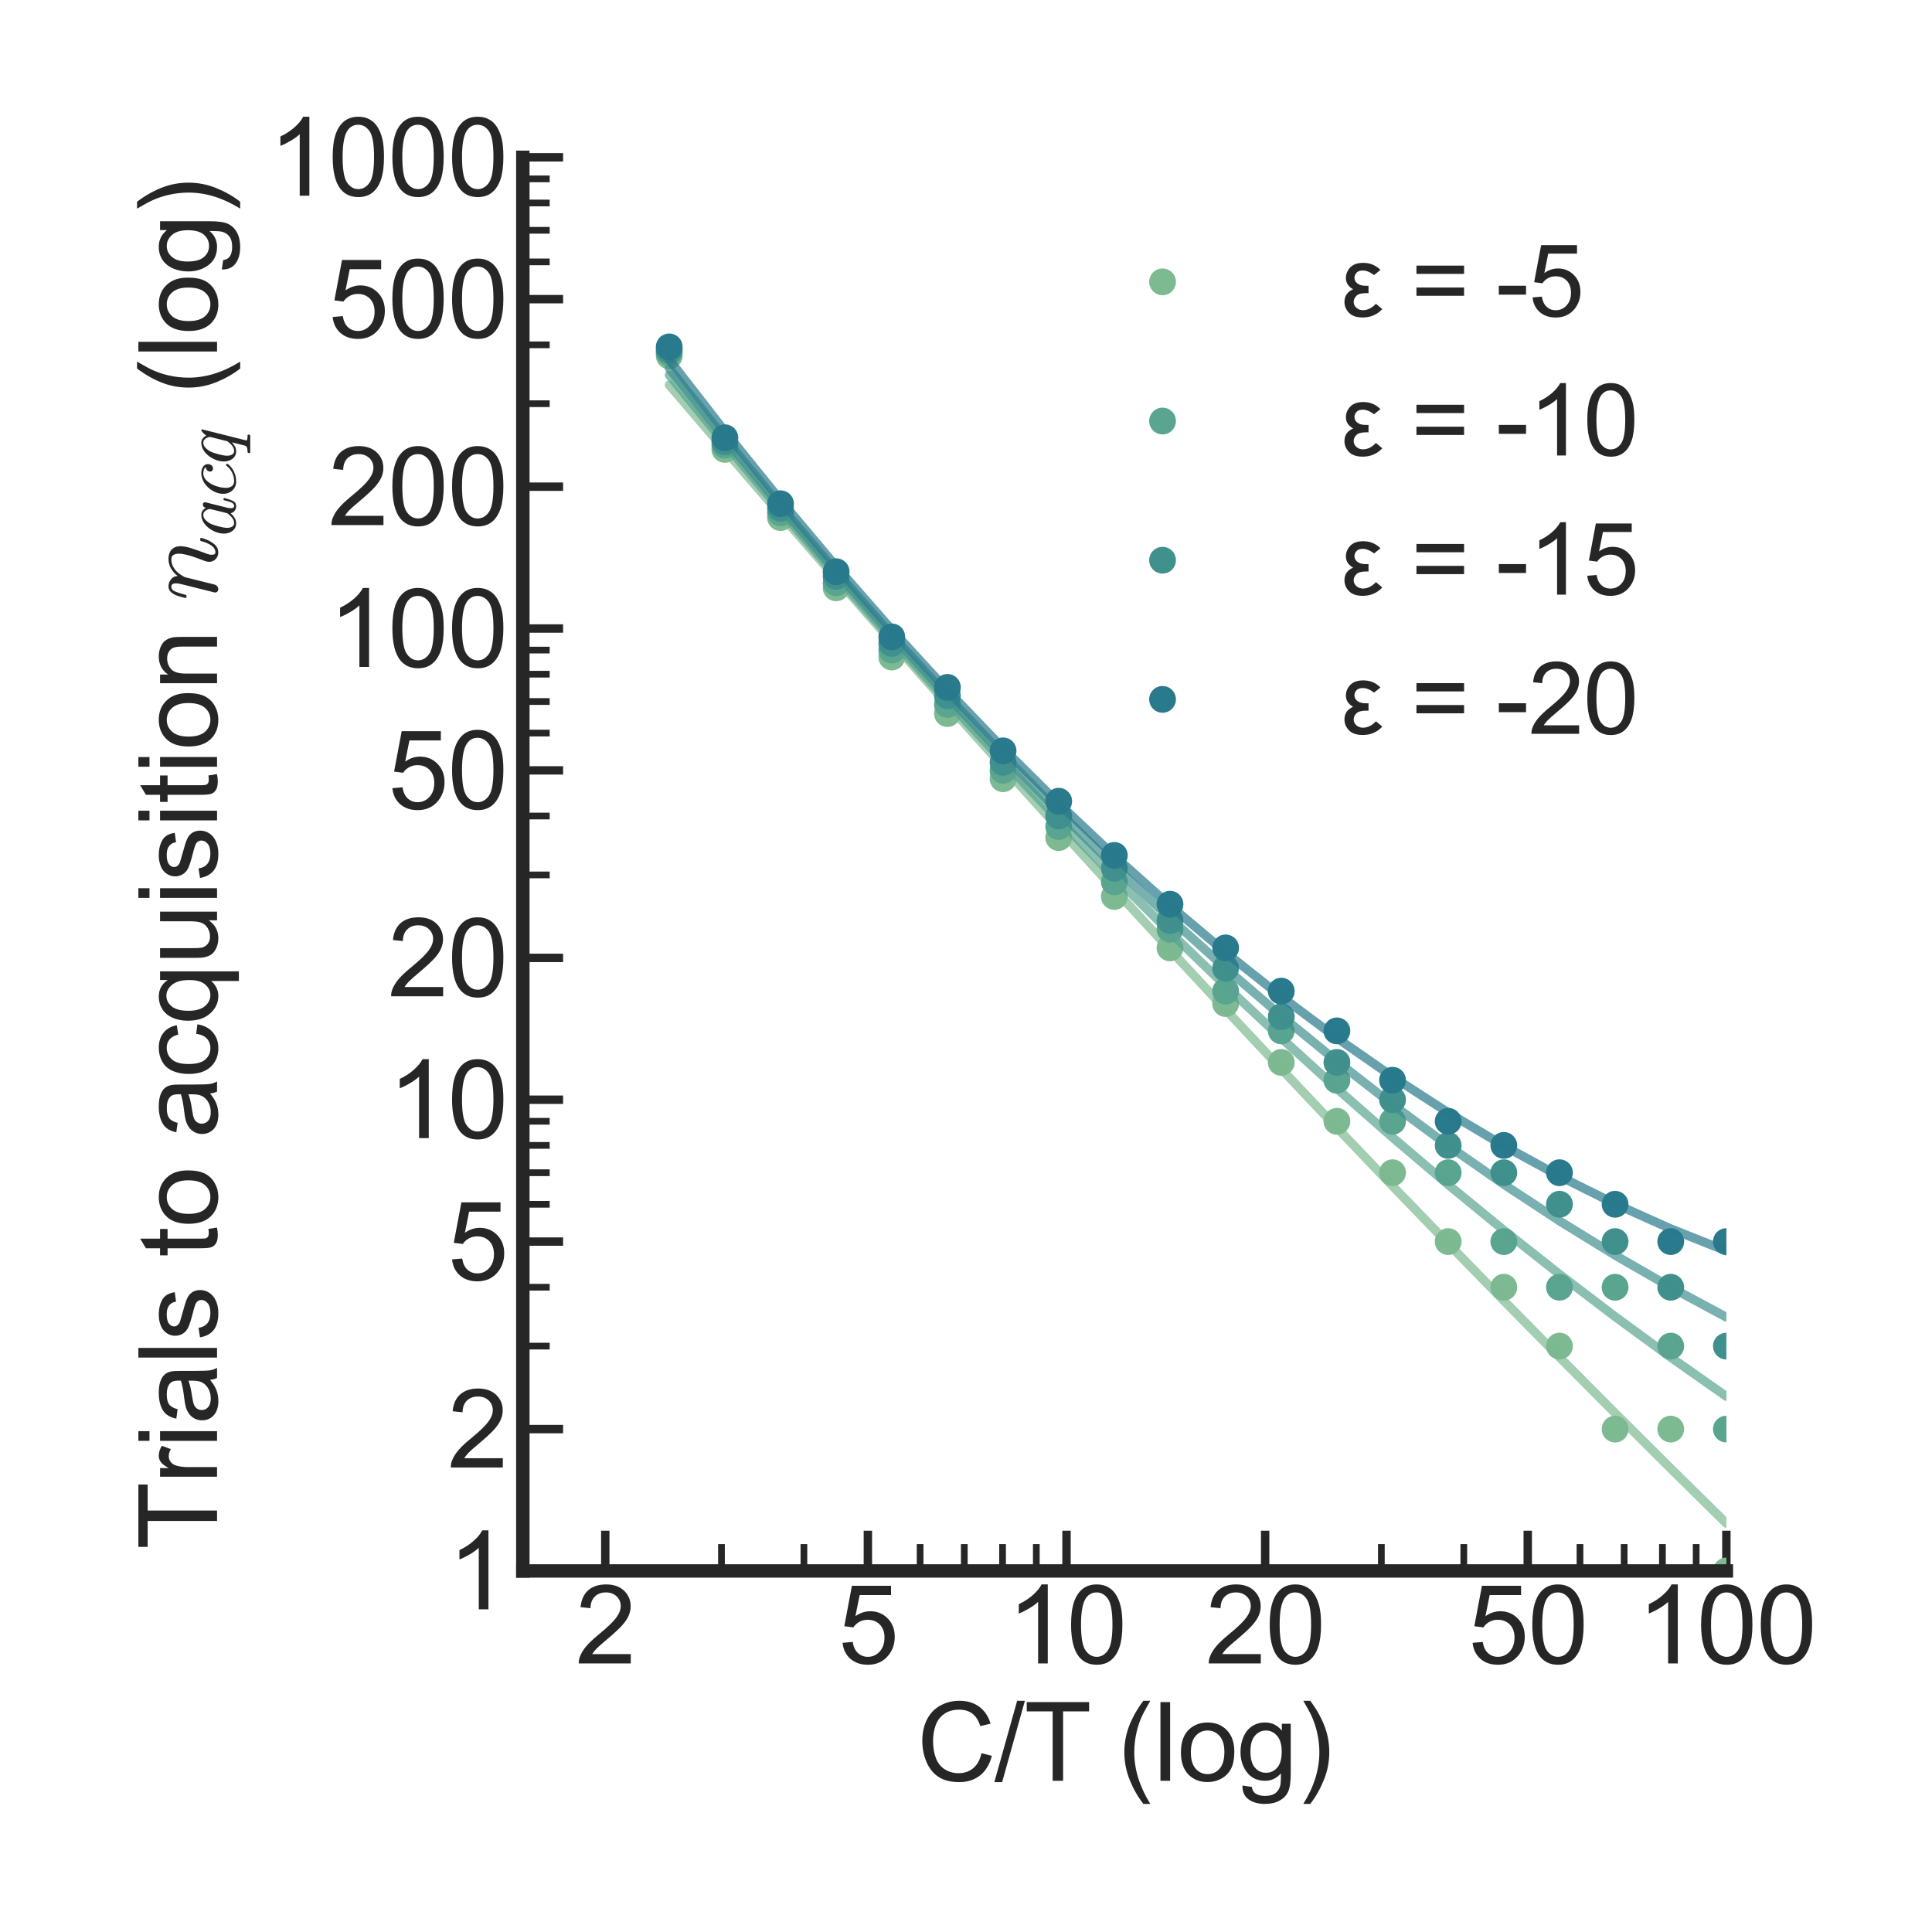 <?xml version="1.0" encoding="utf-8" standalone="no"?>
<!DOCTYPE svg PUBLIC "-//W3C//DTD SVG 1.1//EN"
  "http://www.w3.org/Graphics/SVG/1.1/DTD/svg11.dtd">
<svg xmlns:xlink="http://www.w3.org/1999/xlink" width="432pt" height="432pt" viewBox="0 0 432 432" xmlns="http://www.w3.org/2000/svg" version="1.1">
 <defs>
  <style type="text/css">*{stroke-linejoin: round; stroke-linecap: butt}</style>
 </defs>
 <g id="figure_1">
  <g id="patch_1">
   <path d="M 0 432 
L 432 432 
L 432 0 
L 0 0 
z
" style="fill: #ffffff"/>
  </g>
  <g id="axes_1">
   <g id="patch_2">
    <path d="M 116.907 351.266 
L 386.023 351.266 
L 386.023 35.177 
L 116.907 35.177 
z
" style="fill: #ffffff"/>
   </g>
   <g id="matplotlib.axis_1">
    <g id="xtick_1">
     <g id="line2d_1">
      <defs>
       <path id="m8b7b5e9e23" d="M 0 0 
L 0 -9 
" style="stroke: #262626; stroke-width: 1.875"/>
      </defs>
      <g>
       <use xlink:href="#m8b7b5e9e23" x="135.342" y="351.266" style="fill: #262626; stroke: #262626; stroke-width: 1.875"/>
      </g>
     </g>
     <g id="text_1">
      <!-- 2 -->
      <g style="fill: #262626" transform="translate(128.669 371.944) scale(0.24 -0.24)">
       <defs>
        <path id="ArialMT-32" d="M 3222 541 
L 3222 0 
L 194 0 
Q 188 203 259 391 
Q 375 700 629 1000 
Q 884 1300 1366 1694 
Q 2113 2306 2375 2664 
Q 2638 3022 2638 3341 
Q 2638 3675 2398 3904 
Q 2159 4134 1775 4134 
Q 1369 4134 1125 3890 
Q 881 3647 878 3216 
L 300 3275 
Q 359 3922 746 4261 
Q 1134 4600 1788 4600 
Q 2447 4600 2831 4234 
Q 3216 3869 3216 3328 
Q 3216 3053 3103 2787 
Q 2991 2522 2730 2228 
Q 2469 1934 1863 1422 
Q 1356 997 1212 845 
Q 1069 694 975 541 
L 3222 541 
z
" transform="scale(0.016)"/>
       </defs>
       <use xlink:href="#ArialMT-32"/>
      </g>
     </g>
    </g>
    <g id="xtick_2">
     <g id="line2d_2">
      <g>
       <use xlink:href="#m8b7b5e9e23" x="194.057" y="351.266" style="fill: #262626; stroke: #262626; stroke-width: 1.875"/>
      </g>
     </g>
     <g id="text_2">
      <!-- 5 -->
      <g style="fill: #262626" transform="translate(187.384 371.944) scale(0.24 -0.24)">
       <defs>
        <path id="ArialMT-35" d="M 266 1200 
L 856 1250 
Q 922 819 1161 601 
Q 1400 384 1738 384 
Q 2144 384 2425 690 
Q 2706 997 2706 1503 
Q 2706 1984 2436 2262 
Q 2166 2541 1728 2541 
Q 1456 2541 1237 2417 
Q 1019 2294 894 2097 
L 366 2166 
L 809 4519 
L 3088 4519 
L 3088 3981 
L 1259 3981 
L 1013 2750 
Q 1425 3038 1878 3038 
Q 2478 3038 2890 2622 
Q 3303 2206 3303 1553 
Q 3303 931 2941 478 
Q 2500 -78 1738 -78 
Q 1113 -78 717 272 
Q 322 622 266 1200 
z
" transform="scale(0.016)"/>
       </defs>
       <use xlink:href="#ArialMT-35"/>
      </g>
     </g>
    </g>
    <g id="xtick_3">
     <g id="line2d_3">
      <g>
       <use xlink:href="#m8b7b5e9e23" x="238.474" y="351.266" style="fill: #262626; stroke: #262626; stroke-width: 1.875"/>
      </g>
     </g>
     <g id="text_3">
      <!-- 10 -->
      <g style="fill: #262626" transform="translate(225.128 371.944) scale(0.24 -0.24)">
       <defs>
        <path id="ArialMT-31" d="M 2384 0 
L 1822 0 
L 1822 3584 
Q 1619 3391 1289 3197 
Q 959 3003 697 2906 
L 697 3450 
Q 1169 3672 1522 3987 
Q 1875 4303 2022 4600 
L 2384 4600 
L 2384 0 
z
" transform="scale(0.016)"/>
        <path id="ArialMT-30" d="M 266 2259 
Q 266 3072 433 3567 
Q 600 4063 929 4331 
Q 1259 4600 1759 4600 
Q 2128 4600 2406 4451 
Q 2684 4303 2865 4023 
Q 3047 3744 3150 3342 
Q 3253 2941 3253 2259 
Q 3253 1453 3087 958 
Q 2922 463 2592 192 
Q 2263 -78 1759 -78 
Q 1097 -78 719 397 
Q 266 969 266 2259 
z
M 844 2259 
Q 844 1131 1108 757 
Q 1372 384 1759 384 
Q 2147 384 2411 759 
Q 2675 1134 2675 2259 
Q 2675 3391 2411 3762 
Q 2147 4134 1753 4134 
Q 1366 4134 1134 3806 
Q 844 3388 844 2259 
z
" transform="scale(0.016)"/>
       </defs>
       <use xlink:href="#ArialMT-31"/>
       <use xlink:href="#ArialMT-30" transform="translate(55.615 0)"/>
      </g>
     </g>
    </g>
    <g id="xtick_4">
     <g id="line2d_4">
      <g>
       <use xlink:href="#m8b7b5e9e23" x="282.891" y="351.266" style="fill: #262626; stroke: #262626; stroke-width: 1.875"/>
      </g>
     </g>
     <g id="text_4">
      <!-- 20 -->
      <g style="fill: #262626" transform="translate(269.544 371.944) scale(0.24 -0.24)">
       <use xlink:href="#ArialMT-32"/>
       <use xlink:href="#ArialMT-30" transform="translate(55.615 0)"/>
      </g>
     </g>
    </g>
    <g id="xtick_5">
     <g id="line2d_5">
      <g>
       <use xlink:href="#m8b7b5e9e23" x="341.606" y="351.266" style="fill: #262626; stroke: #262626; stroke-width: 1.875"/>
      </g>
     </g>
     <g id="text_5">
      <!-- 50 -->
      <g style="fill: #262626" transform="translate(328.26 371.944) scale(0.24 -0.24)">
       <use xlink:href="#ArialMT-35"/>
       <use xlink:href="#ArialMT-30" transform="translate(55.615 0)"/>
      </g>
     </g>
    </g>
    <g id="xtick_6">
     <g id="line2d_6">
      <g>
       <use xlink:href="#m8b7b5e9e23" x="386.023" y="351.266" style="fill: #262626; stroke: #262626; stroke-width: 1.875"/>
      </g>
     </g>
     <g id="text_6">
      <!-- 100 -->
      <g style="fill: #262626" transform="translate(366.003 371.944) scale(0.24 -0.24)">
       <use xlink:href="#ArialMT-31"/>
       <use xlink:href="#ArialMT-30" transform="translate(55.615 0)"/>
       <use xlink:href="#ArialMT-30" transform="translate(111.23 0)"/>
      </g>
     </g>
    </g>
    <g id="xtick_7">
     <g id="line2d_7">
      <defs>
       <path id="m73d745aa1c" d="M 0 0 
L 0 -6 
" style="stroke: #262626; stroke-width: 1.5"/>
      </defs>
      <g>
       <use xlink:href="#m73d745aa1c" x="161.324" y="351.266" style="fill: #262626; stroke: #262626; stroke-width: 1.5"/>
      </g>
     </g>
    </g>
    <g id="xtick_8">
     <g id="line2d_8">
      <g>
       <use xlink:href="#m73d745aa1c" x="179.758" y="351.266" style="fill: #262626; stroke: #262626; stroke-width: 1.5"/>
      </g>
     </g>
    </g>
    <g id="xtick_9">
     <g id="line2d_9">
      <g>
       <use xlink:href="#m73d745aa1c" x="205.74" y="351.266" style="fill: #262626; stroke: #262626; stroke-width: 1.5"/>
      </g>
     </g>
    </g>
    <g id="xtick_10">
     <g id="line2d_10">
      <g>
       <use xlink:href="#m73d745aa1c" x="215.618" y="351.266" style="fill: #262626; stroke: #262626; stroke-width: 1.5"/>
      </g>
     </g>
    </g>
    <g id="xtick_11">
     <g id="line2d_11">
      <g>
       <use xlink:href="#m73d745aa1c" x="224.175" y="351.266" style="fill: #262626; stroke: #262626; stroke-width: 1.5"/>
      </g>
     </g>
    </g>
    <g id="xtick_12">
     <g id="line2d_12">
      <g>
       <use xlink:href="#m73d745aa1c" x="231.723" y="351.266" style="fill: #262626; stroke: #262626; stroke-width: 1.5"/>
      </g>
     </g>
    </g>
    <g id="xtick_13">
     <g id="line2d_13">
      <g>
       <use xlink:href="#m73d745aa1c" x="308.873" y="351.266" style="fill: #262626; stroke: #262626; stroke-width: 1.5"/>
      </g>
     </g>
    </g>
    <g id="xtick_14">
     <g id="line2d_14">
      <g>
       <use xlink:href="#m73d745aa1c" x="327.307" y="351.266" style="fill: #262626; stroke: #262626; stroke-width: 1.5"/>
      </g>
     </g>
    </g>
    <g id="xtick_15">
     <g id="line2d_15">
      <g>
       <use xlink:href="#m73d745aa1c" x="353.289" y="351.266" style="fill: #262626; stroke: #262626; stroke-width: 1.5"/>
      </g>
     </g>
    </g>
    <g id="xtick_16">
     <g id="line2d_16">
      <g>
       <use xlink:href="#m73d745aa1c" x="363.167" y="351.266" style="fill: #262626; stroke: #262626; stroke-width: 1.5"/>
      </g>
     </g>
    </g>
    <g id="xtick_17">
     <g id="line2d_17">
      <g>
       <use xlink:href="#m73d745aa1c" x="371.724" y="351.266" style="fill: #262626; stroke: #262626; stroke-width: 1.5"/>
      </g>
     </g>
    </g>
    <g id="xtick_18">
     <g id="line2d_18">
      <g>
       <use xlink:href="#m73d745aa1c" x="379.271" y="351.266" style="fill: #262626; stroke: #262626; stroke-width: 1.5"/>
      </g>
     </g>
    </g>
    <g id="text_7">
     <!-- C/T (log) -->
     <g style="fill: #262626" transform="translate(205.008 398.186) scale(0.24 -0.24)">
      <defs>
       <path id="ArialMT-43" d="M 3763 1606 
L 4369 1453 
Q 4178 706 3683 314 
Q 3188 -78 2472 -78 
Q 1731 -78 1267 223 
Q 803 525 561 1097 
Q 319 1669 319 2325 
Q 319 3041 592 3573 
Q 866 4106 1370 4382 
Q 1875 4659 2481 4659 
Q 3169 4659 3637 4309 
Q 4106 3959 4291 3325 
L 3694 3184 
Q 3534 3684 3231 3912 
Q 2928 4141 2469 4141 
Q 1941 4141 1586 3887 
Q 1231 3634 1087 3207 
Q 944 2781 944 2328 
Q 944 1744 1114 1308 
Q 1284 872 1643 656 
Q 2003 441 2422 441 
Q 2931 441 3284 734 
Q 3638 1028 3763 1606 
z
" transform="scale(0.016)"/>
       <path id="ArialMT-2f" d="M 0 -78 
L 1328 4659 
L 1778 4659 
L 453 -78 
L 0 -78 
z
" transform="scale(0.016)"/>
       <path id="ArialMT-54" d="M 1659 0 
L 1659 4041 
L 150 4041 
L 150 4581 
L 3781 4581 
L 3781 4041 
L 2266 4041 
L 2266 0 
L 1659 0 
z
" transform="scale(0.016)"/>
       <path id="ArialMT-20" transform="scale(0.016)"/>
       <path id="ArialMT-28" d="M 1497 -1347 
Q 1031 -759 709 28 
Q 388 816 388 1659 
Q 388 2403 628 3084 
Q 909 3875 1497 4659 
L 1900 4659 
Q 1522 4009 1400 3731 
Q 1209 3300 1100 2831 
Q 966 2247 966 1656 
Q 966 153 1900 -1347 
L 1497 -1347 
z
" transform="scale(0.016)"/>
       <path id="ArialMT-6c" d="M 409 0 
L 409 4581 
L 972 4581 
L 972 0 
L 409 0 
z
" transform="scale(0.016)"/>
       <path id="ArialMT-6f" d="M 213 1659 
Q 213 2581 725 3025 
Q 1153 3394 1769 3394 
Q 2453 3394 2887 2945 
Q 3322 2497 3322 1706 
Q 3322 1066 3130 698 
Q 2938 331 2570 128 
Q 2203 -75 1769 -75 
Q 1072 -75 642 372 
Q 213 819 213 1659 
z
M 791 1659 
Q 791 1022 1069 705 
Q 1347 388 1769 388 
Q 2188 388 2466 706 
Q 2744 1025 2744 1678 
Q 2744 2294 2464 2611 
Q 2184 2928 1769 2928 
Q 1347 2928 1069 2612 
Q 791 2297 791 1659 
z
" transform="scale(0.016)"/>
       <path id="ArialMT-67" d="M 319 -275 
L 866 -356 
Q 900 -609 1056 -725 
Q 1266 -881 1628 -881 
Q 2019 -881 2231 -725 
Q 2444 -569 2519 -288 
Q 2563 -116 2559 434 
Q 2191 0 1641 0 
Q 956 0 581 494 
Q 206 988 206 1678 
Q 206 2153 378 2554 
Q 550 2956 876 3175 
Q 1203 3394 1644 3394 
Q 2231 3394 2613 2919 
L 2613 3319 
L 3131 3319 
L 3131 450 
Q 3131 -325 2973 -648 
Q 2816 -972 2473 -1159 
Q 2131 -1347 1631 -1347 
Q 1038 -1347 672 -1080 
Q 306 -813 319 -275 
z
M 784 1719 
Q 784 1066 1043 766 
Q 1303 466 1694 466 
Q 2081 466 2343 764 
Q 2606 1063 2606 1700 
Q 2606 2309 2336 2618 
Q 2066 2928 1684 2928 
Q 1309 2928 1046 2623 
Q 784 2319 784 1719 
z
" transform="scale(0.016)"/>
       <path id="ArialMT-29" d="M 791 -1347 
L 388 -1347 
Q 1322 153 1322 1656 
Q 1322 2244 1188 2822 
Q 1081 3291 891 3722 
Q 769 4003 388 4659 
L 791 4659 
Q 1378 3875 1659 3084 
Q 1900 2403 1900 1659 
Q 1900 816 1576 28 
Q 1253 -759 791 -1347 
z
" transform="scale(0.016)"/>
      </defs>
      <use xlink:href="#ArialMT-43"/>
      <use xlink:href="#ArialMT-2f" transform="translate(72.217 0)"/>
      <use xlink:href="#ArialMT-54" transform="translate(100 0)"/>
      <use xlink:href="#ArialMT-20" transform="translate(159.334 0)"/>
      <use xlink:href="#ArialMT-28" transform="translate(187.117 0)"/>
      <use xlink:href="#ArialMT-6c" transform="translate(220.418 0)"/>
      <use xlink:href="#ArialMT-6f" transform="translate(242.635 0)"/>
      <use xlink:href="#ArialMT-67" transform="translate(298.25 0)"/>
      <use xlink:href="#ArialMT-29" transform="translate(353.865 0)"/>
     </g>
    </g>
   </g>
   <g id="matplotlib.axis_2">
    <g id="ytick_1">
     <g id="line2d_19">
      <defs>
       <path id="ma0c95b651e" d="M 0 0 
L 9 0 
" style="stroke: #262626; stroke-width: 1.875"/>
      </defs>
      <g>
       <use xlink:href="#ma0c95b651e" x="116.907" y="351.266" style="fill: #262626; stroke: #262626; stroke-width: 1.875"/>
      </g>
     </g>
     <g id="text_8">
      <!-- 1 -->
      <g style="fill: #262626" transform="translate(100.061 359.855) scale(0.24 -0.24)">
       <use xlink:href="#ArialMT-31"/>
      </g>
     </g>
    </g>
    <g id="ytick_2">
     <g id="line2d_20">
      <g>
       <use xlink:href="#ma0c95b651e" x="116.907" y="319.548" style="fill: #262626; stroke: #262626; stroke-width: 1.875"/>
      </g>
     </g>
     <g id="text_9">
      <!-- 2 -->
      <g style="fill: #262626" transform="translate(100.061 328.138) scale(0.24 -0.24)">
       <use xlink:href="#ArialMT-32"/>
      </g>
     </g>
    </g>
    <g id="ytick_3">
     <g id="line2d_21">
      <g>
       <use xlink:href="#ma0c95b651e" x="116.907" y="277.62" style="fill: #262626; stroke: #262626; stroke-width: 1.875"/>
      </g>
     </g>
     <g id="text_10">
      <!-- 5 -->
      <g style="fill: #262626" transform="translate(100.061 286.21) scale(0.24 -0.24)">
       <use xlink:href="#ArialMT-35"/>
      </g>
     </g>
    </g>
    <g id="ytick_4">
     <g id="line2d_22">
      <g>
       <use xlink:href="#ma0c95b651e" x="116.907" y="245.903" style="fill: #262626; stroke: #262626; stroke-width: 1.875"/>
      </g>
     </g>
     <g id="text_11">
      <!-- 10 -->
      <g style="fill: #262626" transform="translate(86.715 254.492) scale(0.24 -0.24)">
       <use xlink:href="#ArialMT-31"/>
       <use xlink:href="#ArialMT-30" transform="translate(55.615 0)"/>
      </g>
     </g>
    </g>
    <g id="ytick_5">
     <g id="line2d_23">
      <g>
       <use xlink:href="#ma0c95b651e" x="116.907" y="214.185" style="fill: #262626; stroke: #262626; stroke-width: 1.875"/>
      </g>
     </g>
     <g id="text_12">
      <!-- 20 -->
      <g style="fill: #262626" transform="translate(86.715 222.775) scale(0.24 -0.24)">
       <use xlink:href="#ArialMT-32"/>
       <use xlink:href="#ArialMT-30" transform="translate(55.615 0)"/>
      </g>
     </g>
    </g>
    <g id="ytick_6">
     <g id="line2d_24">
      <g>
       <use xlink:href="#ma0c95b651e" x="116.907" y="172.257" style="fill: #262626; stroke: #262626; stroke-width: 1.875"/>
      </g>
     </g>
     <g id="text_13">
      <!-- 50 -->
      <g style="fill: #262626" transform="translate(86.715 180.847) scale(0.24 -0.24)">
       <use xlink:href="#ArialMT-35"/>
       <use xlink:href="#ArialMT-30" transform="translate(55.615 0)"/>
      </g>
     </g>
    </g>
    <g id="ytick_7">
     <g id="line2d_25">
      <g>
       <use xlink:href="#ma0c95b651e" x="116.907" y="140.54" style="fill: #262626; stroke: #262626; stroke-width: 1.875"/>
      </g>
     </g>
     <g id="text_14">
      <!-- 100 -->
      <g style="fill: #262626" transform="translate(73.368 149.129) scale(0.24 -0.24)">
       <use xlink:href="#ArialMT-31"/>
       <use xlink:href="#ArialMT-30" transform="translate(55.615 0)"/>
       <use xlink:href="#ArialMT-30" transform="translate(111.23 0)"/>
      </g>
     </g>
    </g>
    <g id="ytick_8">
     <g id="line2d_26">
      <g>
       <use xlink:href="#ma0c95b651e" x="116.907" y="108.823" style="fill: #262626; stroke: #262626; stroke-width: 1.875"/>
      </g>
     </g>
     <g id="text_15">
      <!-- 200 -->
      <g style="fill: #262626" transform="translate(73.368 117.412) scale(0.24 -0.24)">
       <use xlink:href="#ArialMT-32"/>
       <use xlink:href="#ArialMT-30" transform="translate(55.615 0)"/>
       <use xlink:href="#ArialMT-30" transform="translate(111.23 0)"/>
      </g>
     </g>
    </g>
    <g id="ytick_9">
     <g id="line2d_27">
      <g>
       <use xlink:href="#ma0c95b651e" x="116.907" y="66.895" style="fill: #262626; stroke: #262626; stroke-width: 1.875"/>
      </g>
     </g>
     <g id="text_16">
      <!-- 500 -->
      <g style="fill: #262626" transform="translate(73.368 75.484) scale(0.24 -0.24)">
       <use xlink:href="#ArialMT-35"/>
       <use xlink:href="#ArialMT-30" transform="translate(55.615 0)"/>
       <use xlink:href="#ArialMT-30" transform="translate(111.23 0)"/>
      </g>
     </g>
    </g>
    <g id="ytick_10">
     <g id="line2d_28">
      <g>
       <use xlink:href="#ma0c95b651e" x="116.907" y="35.177" style="fill: #262626; stroke: #262626; stroke-width: 1.875"/>
      </g>
     </g>
     <g id="text_17">
      <!-- 1000 -->
      <g style="fill: #262626" transform="translate(60.022 43.767) scale(0.24 -0.24)">
       <use xlink:href="#ArialMT-31"/>
       <use xlink:href="#ArialMT-30" transform="translate(55.615 0)"/>
       <use xlink:href="#ArialMT-30" transform="translate(111.23 0)"/>
       <use xlink:href="#ArialMT-30" transform="translate(166.846 0)"/>
      </g>
     </g>
    </g>
    <g id="ytick_11">
     <g id="line2d_29">
      <defs>
       <path id="m896bbd1725" d="M 0 0 
L 6 0 
" style="stroke: #262626; stroke-width: 1.5"/>
      </defs>
      <g>
       <use xlink:href="#m896bbd1725" x="116.907" y="300.995" style="fill: #262626; stroke: #262626; stroke-width: 1.5"/>
      </g>
     </g>
    </g>
    <g id="ytick_12">
     <g id="line2d_30">
      <g>
       <use xlink:href="#m896bbd1725" x="116.907" y="287.831" style="fill: #262626; stroke: #262626; stroke-width: 1.5"/>
      </g>
     </g>
    </g>
    <g id="ytick_13">
     <g id="line2d_31">
      <g>
       <use xlink:href="#m896bbd1725" x="116.907" y="269.277" style="fill: #262626; stroke: #262626; stroke-width: 1.5"/>
      </g>
     </g>
    </g>
    <g id="ytick_14">
     <g id="line2d_32">
      <g>
       <use xlink:href="#m896bbd1725" x="116.907" y="262.224" style="fill: #262626; stroke: #262626; stroke-width: 1.5"/>
      </g>
     </g>
    </g>
    <g id="ytick_15">
     <g id="line2d_33">
      <g>
       <use xlink:href="#m896bbd1725" x="116.907" y="256.114" style="fill: #262626; stroke: #262626; stroke-width: 1.5"/>
      </g>
     </g>
    </g>
    <g id="ytick_16">
     <g id="line2d_34">
      <g>
       <use xlink:href="#m896bbd1725" x="116.907" y="250.724" style="fill: #262626; stroke: #262626; stroke-width: 1.5"/>
      </g>
     </g>
    </g>
    <g id="ytick_17">
     <g id="line2d_35">
      <g>
       <use xlink:href="#m896bbd1725" x="116.907" y="195.632" style="fill: #262626; stroke: #262626; stroke-width: 1.5"/>
      </g>
     </g>
    </g>
    <g id="ytick_18">
     <g id="line2d_36">
      <g>
       <use xlink:href="#m896bbd1725" x="116.907" y="182.468" style="fill: #262626; stroke: #262626; stroke-width: 1.5"/>
      </g>
     </g>
    </g>
    <g id="ytick_19">
     <g id="line2d_37">
      <g>
       <use xlink:href="#m896bbd1725" x="116.907" y="163.915" style="fill: #262626; stroke: #262626; stroke-width: 1.5"/>
      </g>
     </g>
    </g>
    <g id="ytick_20">
     <g id="line2d_38">
      <g>
       <use xlink:href="#m896bbd1725" x="116.907" y="156.861" style="fill: #262626; stroke: #262626; stroke-width: 1.5"/>
      </g>
     </g>
    </g>
    <g id="ytick_21">
     <g id="line2d_39">
      <g>
       <use xlink:href="#m896bbd1725" x="116.907" y="150.751" style="fill: #262626; stroke: #262626; stroke-width: 1.5"/>
      </g>
     </g>
    </g>
    <g id="ytick_22">
     <g id="line2d_40">
      <g>
       <use xlink:href="#m896bbd1725" x="116.907" y="145.361" style="fill: #262626; stroke: #262626; stroke-width: 1.5"/>
      </g>
     </g>
    </g>
    <g id="ytick_23">
     <g id="line2d_41">
      <g>
       <use xlink:href="#m896bbd1725" x="116.907" y="90.269" style="fill: #262626; stroke: #262626; stroke-width: 1.5"/>
      </g>
     </g>
    </g>
    <g id="ytick_24">
     <g id="line2d_42">
      <g>
       <use xlink:href="#m896bbd1725" x="116.907" y="77.105" style="fill: #262626; stroke: #262626; stroke-width: 1.5"/>
      </g>
     </g>
    </g>
    <g id="ytick_25">
     <g id="line2d_43">
      <g>
       <use xlink:href="#m896bbd1725" x="116.907" y="58.552" style="fill: #262626; stroke: #262626; stroke-width: 1.5"/>
      </g>
     </g>
    </g>
    <g id="ytick_26">
     <g id="line2d_44">
      <g>
       <use xlink:href="#m896bbd1725" x="116.907" y="51.498" style="fill: #262626; stroke: #262626; stroke-width: 1.5"/>
      </g>
     </g>
    </g>
    <g id="ytick_27">
     <g id="line2d_45">
      <g>
       <use xlink:href="#m896bbd1725" x="116.907" y="45.388" style="fill: #262626; stroke: #262626; stroke-width: 1.5"/>
      </g>
     </g>
    </g>
    <g id="ytick_28">
     <g id="line2d_46">
      <g>
       <use xlink:href="#m896bbd1725" x="116.907" y="39.998" style="fill: #262626; stroke: #262626; stroke-width: 1.5"/>
      </g>
     </g>
    </g>
    <g id="text_18">
     <!-- Trials to acquisition $n_{acq}$ (log) -->
     <g style="fill: #262626" transform="translate(48.582 346.461) rotate(-90) scale(0.24 -0.24)">
      <defs>
       <path id="ArialMT-72" d="M 416 0 
L 416 3319 
L 922 3319 
L 922 2816 
Q 1116 3169 1280 3281 
Q 1444 3394 1641 3394 
Q 1925 3394 2219 3213 
L 2025 2691 
Q 1819 2813 1613 2813 
Q 1428 2813 1281 2702 
Q 1134 2591 1072 2394 
Q 978 2094 978 1738 
L 978 0 
L 416 0 
z
" transform="scale(0.016)"/>
       <path id="ArialMT-69" d="M 425 3934 
L 425 4581 
L 988 4581 
L 988 3934 
L 425 3934 
z
M 425 0 
L 425 3319 
L 988 3319 
L 988 0 
L 425 0 
z
" transform="scale(0.016)"/>
       <path id="ArialMT-61" d="M 2588 409 
Q 2275 144 1986 34 
Q 1697 -75 1366 -75 
Q 819 -75 525 192 
Q 231 459 231 875 
Q 231 1119 342 1320 
Q 453 1522 633 1644 
Q 813 1766 1038 1828 
Q 1203 1872 1538 1913 
Q 2219 1994 2541 2106 
Q 2544 2222 2544 2253 
Q 2544 2597 2384 2738 
Q 2169 2928 1744 2928 
Q 1347 2928 1158 2789 
Q 969 2650 878 2297 
L 328 2372 
Q 403 2725 575 2942 
Q 747 3159 1072 3276 
Q 1397 3394 1825 3394 
Q 2250 3394 2515 3294 
Q 2781 3194 2906 3042 
Q 3031 2891 3081 2659 
Q 3109 2516 3109 2141 
L 3109 1391 
Q 3109 606 3145 398 
Q 3181 191 3288 0 
L 2700 0 
Q 2613 175 2588 409 
z
M 2541 1666 
Q 2234 1541 1622 1453 
Q 1275 1403 1131 1340 
Q 988 1278 909 1158 
Q 831 1038 831 891 
Q 831 666 1001 516 
Q 1172 366 1500 366 
Q 1825 366 2078 508 
Q 2331 650 2450 897 
Q 2541 1088 2541 1459 
L 2541 1666 
z
" transform="scale(0.016)"/>
       <path id="ArialMT-73" d="M 197 991 
L 753 1078 
Q 800 744 1014 566 
Q 1228 388 1613 388 
Q 2000 388 2187 545 
Q 2375 703 2375 916 
Q 2375 1106 2209 1216 
Q 2094 1291 1634 1406 
Q 1016 1563 777 1677 
Q 538 1791 414 1992 
Q 291 2194 291 2438 
Q 291 2659 392 2848 
Q 494 3038 669 3163 
Q 800 3259 1026 3326 
Q 1253 3394 1513 3394 
Q 1903 3394 2198 3281 
Q 2494 3169 2634 2976 
Q 2775 2784 2828 2463 
L 2278 2388 
Q 2241 2644 2061 2787 
Q 1881 2931 1553 2931 
Q 1166 2931 1000 2803 
Q 834 2675 834 2503 
Q 834 2394 903 2306 
Q 972 2216 1119 2156 
Q 1203 2125 1616 2013 
Q 2213 1853 2448 1751 
Q 2684 1650 2818 1456 
Q 2953 1263 2953 975 
Q 2953 694 2789 445 
Q 2625 197 2315 61 
Q 2006 -75 1616 -75 
Q 969 -75 630 194 
Q 291 463 197 991 
z
" transform="scale(0.016)"/>
       <path id="ArialMT-74" d="M 1650 503 
L 1731 6 
Q 1494 -44 1306 -44 
Q 1000 -44 831 53 
Q 663 150 594 308 
Q 525 466 525 972 
L 525 2881 
L 113 2881 
L 113 3319 
L 525 3319 
L 525 4141 
L 1084 4478 
L 1084 3319 
L 1650 3319 
L 1650 2881 
L 1084 2881 
L 1084 941 
Q 1084 700 1114 631 
Q 1144 563 1211 522 
Q 1278 481 1403 481 
Q 1497 481 1650 503 
z
" transform="scale(0.016)"/>
       <path id="ArialMT-63" d="M 2588 1216 
L 3141 1144 
Q 3050 572 2676 248 
Q 2303 -75 1759 -75 
Q 1078 -75 664 370 
Q 250 816 250 1647 
Q 250 2184 428 2587 
Q 606 2991 970 3192 
Q 1334 3394 1763 3394 
Q 2303 3394 2647 3120 
Q 2991 2847 3088 2344 
L 2541 2259 
Q 2463 2594 2264 2762 
Q 2066 2931 1784 2931 
Q 1359 2931 1093 2626 
Q 828 2322 828 1663 
Q 828 994 1084 691 
Q 1341 388 1753 388 
Q 2084 388 2306 591 
Q 2528 794 2588 1216 
z
" transform="scale(0.016)"/>
       <path id="ArialMT-71" d="M 2538 -1272 
L 2538 353 
Q 2406 169 2170 47 
Q 1934 -75 1669 -75 
Q 1078 -75 651 397 
Q 225 869 225 1691 
Q 225 2191 398 2587 
Q 572 2984 901 3189 
Q 1231 3394 1625 3394 
Q 2241 3394 2594 2875 
L 2594 3319 
L 3100 3319 
L 3100 -1272 
L 2538 -1272 
z
M 803 1669 
Q 803 1028 1072 708 
Q 1341 388 1716 388 
Q 2075 388 2334 692 
Q 2594 997 2594 1619 
Q 2594 2281 2320 2615 
Q 2047 2950 1678 2950 
Q 1313 2950 1058 2639 
Q 803 2328 803 1669 
z
" transform="scale(0.016)"/>
       <path id="ArialMT-75" d="M 2597 0 
L 2597 488 
Q 2209 -75 1544 -75 
Q 1250 -75 995 37 
Q 741 150 617 320 
Q 494 491 444 738 
Q 409 903 409 1263 
L 409 3319 
L 972 3319 
L 972 1478 
Q 972 1038 1006 884 
Q 1059 663 1231 536 
Q 1403 409 1656 409 
Q 1909 409 2131 539 
Q 2353 669 2445 892 
Q 2538 1116 2538 1541 
L 2538 3319 
L 3100 3319 
L 3100 0 
L 2597 0 
z
" transform="scale(0.016)"/>
       <path id="ArialMT-6e" d="M 422 0 
L 422 3319 
L 928 3319 
L 928 2847 
Q 1294 3394 1984 3394 
Q 2284 3394 2536 3286 
Q 2788 3178 2913 3003 
Q 3038 2828 3088 2588 
Q 3119 2431 3119 2041 
L 3119 0 
L 2556 0 
L 2556 2019 
Q 2556 2363 2490 2533 
Q 2425 2703 2258 2804 
Q 2091 2906 1866 2906 
Q 1506 2906 1245 2678 
Q 984 2450 984 1813 
L 984 0 
L 422 0 
z
" transform="scale(0.016)"/>
       <path id="Cmmi10-6e" d="M 494 109 
Q 494 147 500 166 
L 978 2075 
Q 1025 2253 1025 2388 
Q 1025 2663 838 2663 
Q 638 2663 541 2423 
Q 444 2184 353 1819 
Q 353 1800 334 1789 
Q 316 1778 300 1778 
L 225 1778 
Q 203 1778 187 1801 
Q 172 1825 172 1844 
Q 241 2122 305 2315 
Q 369 2509 505 2668 
Q 641 2828 844 2828 
Q 1084 2828 1268 2676 
Q 1453 2525 1453 2291 
Q 1644 2541 1900 2684 
Q 2156 2828 2444 2828 
Q 2672 2828 2837 2750 
Q 3003 2672 3095 2514 
Q 3188 2356 3188 2138 
Q 3188 1875 3070 1503 
Q 2953 1131 2778 672 
Q 2688 463 2688 288 
Q 2688 97 2834 97 
Q 3084 97 3251 365 
Q 3419 634 3488 941 
Q 3500 978 3541 978 
L 3616 978 
Q 3641 978 3658 962 
Q 3675 947 3675 922 
Q 3675 916 3669 903 
Q 3581 541 3364 234 
Q 3147 -72 2822 -72 
Q 2597 -72 2437 83 
Q 2278 238 2278 459 
Q 2278 578 2328 709 
Q 2409 919 2514 1209 
Q 2619 1500 2686 1765 
Q 2753 2031 2753 2234 
Q 2753 2413 2679 2538 
Q 2606 2663 2431 2663 
Q 2197 2663 2000 2559 
Q 1803 2456 1656 2286 
Q 1509 2116 1388 1881 
L 953 141 
Q 931 53 854 -9 
Q 778 -72 684 -72 
Q 606 -72 550 -22 
Q 494 28 494 109 
z
" transform="scale(0.016)"/>
       <path id="Cmmi10-61" d="M 1113 -72 
Q 709 -72 476 233 
Q 244 538 244 953 
Q 244 1363 456 1803 
Q 669 2244 1030 2536 
Q 1391 2828 1806 2828 
Q 1997 2828 2147 2725 
Q 2297 2622 2381 2444 
Q 2453 2700 2663 2700 
Q 2744 2700 2798 2651 
Q 2853 2603 2853 2522 
Q 2853 2503 2851 2493 
Q 2850 2484 2847 2472 
L 2400 684 
Q 2356 494 2356 372 
Q 2356 97 2541 97 
Q 2741 97 2845 351 
Q 2950 606 3022 941 
Q 3034 978 3072 978 
L 3150 978 
Q 3175 978 3190 956 
Q 3206 934 3206 916 
Q 3094 469 2961 198 
Q 2828 -72 2528 -72 
Q 2313 -72 2147 54 
Q 1981 181 1941 391 
Q 1528 -72 1113 -72 
z
M 1119 97 
Q 1350 97 1567 270 
Q 1784 444 1941 678 
Q 1947 684 1947 697 
L 2291 2088 
L 2297 2106 
Q 2259 2334 2132 2498 
Q 2006 2663 1791 2663 
Q 1575 2663 1389 2486 
Q 1203 2309 1075 2069 
Q 950 1813 836 1366 
Q 722 919 722 672 
Q 722 450 817 273 
Q 913 97 1119 97 
z
" transform="scale(0.016)"/>
       <path id="Cmmi10-63" d="M 750 763 
Q 750 484 892 290 
Q 1034 97 1300 97 
Q 1681 97 2032 272 
Q 2384 447 2606 756 
Q 2625 775 2656 775 
Q 2688 775 2720 739 
Q 2753 703 2753 672 
Q 2753 647 2741 634 
Q 2506 306 2109 117 
Q 1713 -72 1288 -72 
Q 981 -72 747 73 
Q 513 219 384 462 
Q 256 706 256 1013 
Q 256 1444 497 1869 
Q 738 2294 1138 2561 
Q 1538 2828 1978 2828 
Q 2266 2828 2495 2689 
Q 2725 2550 2725 2278 
Q 2725 2103 2623 1979 
Q 2522 1856 2350 1856 
Q 2247 1856 2176 1920 
Q 2106 1984 2106 2088 
Q 2106 2238 2215 2344 
Q 2325 2450 2472 2450 
L 2484 2450 
Q 2409 2559 2267 2611 
Q 2125 2663 1972 2663 
Q 1597 2663 1315 2342 
Q 1034 2022 892 1576 
Q 750 1131 750 763 
z
" transform="scale(0.016)"/>
       <path id="Cmmi10-71" d="M 941 -1159 
Q 963 -1019 1025 -1019 
Q 1256 -1019 1389 -981 
Q 1522 -944 1563 -800 
L 1838 288 
Q 1472 -72 1106 -72 
Q 703 -72 473 233 
Q 244 538 244 953 
Q 244 1363 455 1803 
Q 666 2244 1027 2536 
Q 1388 2828 1806 2828 
Q 2000 2828 2156 2712 
Q 2313 2597 2394 2406 
Q 2431 2481 2601 2654 
Q 2772 2828 2841 2828 
Q 2913 2828 2913 2747 
L 2016 -825 
Q 2000 -919 1997 -934 
Q 1997 -1019 2419 -1019 
Q 2450 -1019 2467 -1044 
Q 2484 -1069 2484 -1100 
Q 2463 -1184 2448 -1212 
Q 2434 -1241 2375 -1241 
L 1006 -1241 
Q 941 -1241 941 -1159 
z
M 1119 97 
Q 1344 97 1558 267 
Q 1772 438 1931 672 
L 2291 2113 
Q 2253 2338 2126 2500 
Q 2000 2663 1791 2663 
Q 1575 2663 1389 2486 
Q 1203 2309 1075 2069 
Q 950 1813 836 1366 
Q 722 919 722 672 
Q 722 450 817 273 
Q 913 97 1119 97 
z
" transform="scale(0.016)"/>
      </defs>
      <use xlink:href="#ArialMT-54" transform="translate(0 0.203)"/>
      <use xlink:href="#ArialMT-72" transform="translate(61.084 0.203)"/>
      <use xlink:href="#ArialMT-69" transform="translate(94.385 0.203)"/>
      <use xlink:href="#ArialMT-61" transform="translate(116.602 0.203)"/>
      <use xlink:href="#ArialMT-6c" transform="translate(172.217 0.203)"/>
      <use xlink:href="#ArialMT-73" transform="translate(194.434 0.203)"/>
      <use xlink:href="#ArialMT-20" transform="translate(244.434 0.203)"/>
      <use xlink:href="#ArialMT-74" transform="translate(272.217 0.203)"/>
      <use xlink:href="#ArialMT-6f" transform="translate(300 0.203)"/>
      <use xlink:href="#ArialMT-20" transform="translate(355.615 0.203)"/>
      <use xlink:href="#ArialMT-61" transform="translate(383.398 0.203)"/>
      <use xlink:href="#ArialMT-63" transform="translate(439.014 0.203)"/>
      <use xlink:href="#ArialMT-71" transform="translate(489.014 0.203)"/>
      <use xlink:href="#ArialMT-75" transform="translate(544.629 0.203)"/>
      <use xlink:href="#ArialMT-69" transform="translate(600.244 0.203)"/>
      <use xlink:href="#ArialMT-73" transform="translate(622.461 0.203)"/>
      <use xlink:href="#ArialMT-69" transform="translate(672.461 0.203)"/>
      <use xlink:href="#ArialMT-74" transform="translate(694.678 0.203)"/>
      <use xlink:href="#ArialMT-69" transform="translate(722.461 0.203)"/>
      <use xlink:href="#ArialMT-6f" transform="translate(744.678 0.203)"/>
      <use xlink:href="#ArialMT-6e" transform="translate(800.293 0.203)"/>
      <use xlink:href="#ArialMT-20" transform="translate(855.908 0.203)"/>
      <use xlink:href="#Cmmi10-6e" transform="translate(883.691 0.203)"/>
      <use xlink:href="#Cmmi10-61" transform="translate(943.701 -16.803) scale(0.7)"/>
      <use xlink:href="#Cmmi10-63" transform="translate(980.649 -16.803) scale(0.7)"/>
      <use xlink:href="#Cmmi10-71" transform="translate(1010.898 -16.803) scale(0.7)"/>
      <use xlink:href="#ArialMT-20" transform="translate(1048.482 0.203)"/>
      <use xlink:href="#ArialMT-28" transform="translate(1076.265 0.203)"/>
      <use xlink:href="#ArialMT-6c" transform="translate(1109.566 0.203)"/>
      <use xlink:href="#ArialMT-6f" transform="translate(1131.783 0.203)"/>
      <use xlink:href="#ArialMT-67" transform="translate(1187.398 0.203)"/>
      <use xlink:href="#ArialMT-29" transform="translate(1243.013 0.203)"/>
     </g>
    </g>
   </g>
   <g id="line2d_47">
    <defs>
     <path id="m254dda4dfe" d="M 0 2.5 
C 0.663 2.5 1.299 2.237 1.768 1.768 
C 2.237 1.299 2.5 0.663 2.5 0 
C 2.5 -0.663 2.237 -1.299 1.768 -1.768 
C 1.299 -2.237 0.663 -2.5 0 -2.5 
C -0.663 -2.5 -1.299 -2.237 -1.768 -1.768 
C -2.237 -1.299 -2.5 -0.663 -2.5 0 
C -2.5 0.663 -2.237 1.299 -1.768 1.768 
C -1.299 2.237 -0.663 2.5 0 2.5 
z
" style="stroke: #7dba91"/>
    </defs>
    <g clip-path="url(#pa708bcc74d)">
     <use xlink:href="#m254dda4dfe" x="149.641" y="79.573" style="fill: #7dba91; stroke: #7dba91"/>
     <use xlink:href="#m254dda4dfe" x="162.082" y="100.48" style="fill: #7dba91; stroke: #7dba91"/>
     <use xlink:href="#m254dda4dfe" x="174.523" y="115.724" style="fill: #7dba91; stroke: #7dba91"/>
     <use xlink:href="#m254dda4dfe" x="186.964" y="131.441" style="fill: #7dba91; stroke: #7dba91"/>
     <use xlink:href="#m254dda4dfe" x="199.405" y="146.912" style="fill: #7dba91; stroke: #7dba91"/>
     <use xlink:href="#m254dda4dfe" x="211.847" y="159.553" style="fill: #7dba91; stroke: #7dba91"/>
     <use xlink:href="#m254dda4dfe" x="224.288" y="174.125" style="fill: #7dba91; stroke: #7dba91"/>
     <use xlink:href="#m254dda4dfe" x="236.729" y="187.289" style="fill: #7dba91; stroke: #7dba91"/>
     <use xlink:href="#m254dda4dfe" x="249.17" y="200.453" style="fill: #7dba91; stroke: #7dba91"/>
     <use xlink:href="#m254dda4dfe" x="261.611" y="211.953" style="fill: #7dba91; stroke: #7dba91"/>
     <use xlink:href="#m254dda4dfe" x="274.052" y="224.396" style="fill: #7dba91; stroke: #7dba91"/>
     <use xlink:href="#m254dda4dfe" x="286.494" y="237.56" style="fill: #7dba91; stroke: #7dba91"/>
     <use xlink:href="#m254dda4dfe" x="298.935" y="250.724" style="fill: #7dba91; stroke: #7dba91"/>
     <use xlink:href="#m254dda4dfe" x="311.376" y="262.224" style="fill: #7dba91; stroke: #7dba91"/>
     <use xlink:href="#m254dda4dfe" x="323.817" y="277.62" style="fill: #7dba91; stroke: #7dba91"/>
     <use xlink:href="#m254dda4dfe" x="336.258" y="287.831" style="fill: #7dba91; stroke: #7dba91"/>
     <use xlink:href="#m254dda4dfe" x="348.699" y="300.995" style="fill: #7dba91; stroke: #7dba91"/>
     <use xlink:href="#m254dda4dfe" x="361.141" y="319.548" style="fill: #7dba91; stroke: #7dba91"/>
     <use xlink:href="#m254dda4dfe" x="373.582" y="319.548" style="fill: #7dba91; stroke: #7dba91"/>
     <use xlink:href="#m254dda4dfe" x="386.023" y="351.266" style="fill: #7dba91; stroke: #7dba91"/>
    </g>
   </g>
   <g id="line2d_48">
    <path d="M 149.641 86.074 
L 162.082 100.612 
L 174.523 115.024 
L 186.964 129.309 
L 199.405 143.467 
L 211.847 157.498 
L 224.288 171.402 
L 236.729 185.18 
L 249.17 198.83 
L 261.611 212.354 
L 274.052 225.752 
L 286.494 239.022 
L 298.935 252.165 
L 311.376 265.182 
L 323.817 278.072 
L 336.258 290.835 
L 348.699 303.472 
L 361.141 315.981 
L 373.582 328.364 
L 386.023 340.62 
" clip-path="url(#pa708bcc74d)" style="fill: none; stroke: #7dba91; stroke-opacity: 0.7; stroke-width: 2; stroke-linecap: round"/>
   </g>
   <g id="line2d_49">
    <defs>
     <path id="m218081d24d" d="M 0 2.5 
C 0.663 2.5 1.299 2.237 1.768 1.768 
C 2.237 1.299 2.5 0.663 2.5 0 
C 2.5 -0.663 2.237 -1.299 1.768 -1.768 
C 1.299 -2.237 0.663 -2.5 0 -2.5 
C -0.663 -2.5 -1.299 -2.237 -1.768 -1.768 
C -2.237 -1.299 -2.5 -0.663 -2.5 0 
C -2.5 0.663 -2.237 1.299 -1.768 1.768 
C -1.299 2.237 -0.663 2.5 0 2.5 
z
" style="stroke: #59a590"/>
    </defs>
    <g clip-path="url(#pa708bcc74d)">
     <use xlink:href="#m218081d24d" x="149.641" y="78.854" style="fill: #59a590; stroke: #59a590"/>
     <use xlink:href="#m218081d24d" x="162.082" y="99.536" style="fill: #59a590; stroke: #59a590"/>
     <use xlink:href="#m218081d24d" x="174.523" y="114.672" style="fill: #59a590; stroke: #59a590"/>
     <use xlink:href="#m218081d24d" x="186.964" y="130.329" style="fill: #59a590; stroke: #59a590"/>
     <use xlink:href="#m218081d24d" x="199.405" y="145.361" style="fill: #59a590; stroke: #59a590"/>
     <use xlink:href="#m218081d24d" x="211.847" y="157.519" style="fill: #59a590; stroke: #59a590"/>
     <use xlink:href="#m218081d24d" x="224.288" y="172.257" style="fill: #59a590; stroke: #59a590"/>
     <use xlink:href="#m218081d24d" x="236.729" y="184.815" style="fill: #59a590; stroke: #59a590"/>
     <use xlink:href="#m218081d24d" x="249.17" y="197.183" style="fill: #59a590; stroke: #59a590"/>
     <use xlink:href="#m218081d24d" x="261.611" y="207.79" style="fill: #59a590; stroke: #59a590"/>
     <use xlink:href="#m218081d24d" x="274.052" y="221.622" style="fill: #59a590; stroke: #59a590"/>
     <use xlink:href="#m218081d24d" x="286.494" y="230.506" style="fill: #59a590; stroke: #59a590"/>
     <use xlink:href="#m218081d24d" x="298.935" y="241.542" style="fill: #59a590; stroke: #59a590"/>
     <use xlink:href="#m218081d24d" x="311.376" y="250.724" style="fill: #59a590; stroke: #59a590"/>
     <use xlink:href="#m218081d24d" x="323.817" y="262.224" style="fill: #59a590; stroke: #59a590"/>
     <use xlink:href="#m218081d24d" x="336.258" y="277.62" style="fill: #59a590; stroke: #59a590"/>
     <use xlink:href="#m218081d24d" x="348.699" y="287.831" style="fill: #59a590; stroke: #59a590"/>
     <use xlink:href="#m218081d24d" x="361.141" y="287.831" style="fill: #59a590; stroke: #59a590"/>
     <use xlink:href="#m218081d24d" x="373.582" y="300.995" style="fill: #59a590; stroke: #59a590"/>
     <use xlink:href="#m218081d24d" x="386.023" y="319.548" style="fill: #59a590; stroke: #59a590"/>
    </g>
   </g>
   <g id="line2d_50">
    <path d="M 149.641 83.863 
L 162.082 99.162 
L 174.523 114.097 
L 186.964 128.668 
L 199.405 142.874 
L 211.847 156.716 
L 224.288 170.193 
L 236.729 183.306 
L 249.17 196.055 
L 261.611 208.44 
L 274.052 220.46 
L 286.494 232.116 
L 298.935 243.407 
L 311.376 254.334 
L 323.817 264.897 
L 336.258 275.095 
L 348.699 284.929 
L 361.141 294.399 
L 373.582 303.505 
L 386.023 312.246 
" clip-path="url(#pa708bcc74d)" style="fill: none; stroke: #59a590; stroke-opacity: 0.7; stroke-width: 2; stroke-linecap: round"/>
   </g>
   <g id="line2d_51">
    <defs>
     <path id="m726bca8b6f" d="M 0 2.5 
C 0.663 2.5 1.299 2.237 1.768 1.768 
C 2.237 1.299 2.5 0.663 2.5 0 
C 2.5 -0.663 2.237 -1.299 1.768 -1.768 
C 1.299 -2.237 0.663 -2.5 0 -2.5 
C -0.663 -2.5 -1.299 -2.237 -1.768 -1.768 
C -2.237 -1.299 -2.5 -0.663 -2.5 0 
C -2.5 0.663 -2.237 1.299 -1.768 1.768 
C -1.299 2.237 -0.663 2.5 0 2.5 
z
" style="stroke: #40908e"/>
    </defs>
    <g clip-path="url(#pa708bcc74d)">
     <use xlink:href="#m726bca8b6f" x="149.641" y="78.264" style="fill: #40908e; stroke: #40908e"/>
     <use xlink:href="#m726bca8b6f" x="162.082" y="98.795" style="fill: #40908e; stroke: #40908e"/>
     <use xlink:href="#m726bca8b6f" x="174.523" y="113.644" style="fill: #40908e; stroke: #40908e"/>
     <use xlink:href="#m726bca8b6f" x="186.964" y="128.888" style="fill: #40908e; stroke: #40908e"/>
     <use xlink:href="#m726bca8b6f" x="199.405" y="143.861" style="fill: #40908e; stroke: #40908e"/>
     <use xlink:href="#m726bca8b6f" x="211.847" y="155.572" style="fill: #40908e; stroke: #40908e"/>
     <use xlink:href="#m726bca8b6f" x="224.288" y="170.463" style="fill: #40908e; stroke: #40908e"/>
     <use xlink:href="#m726bca8b6f" x="236.729" y="182.468" style="fill: #40908e; stroke: #40908e"/>
     <use xlink:href="#m726bca8b6f" x="249.17" y="194.132" style="fill: #40908e; stroke: #40908e"/>
     <use xlink:href="#m726bca8b6f" x="261.611" y="205.843" style="fill: #40908e; stroke: #40908e"/>
     <use xlink:href="#m726bca8b6f" x="274.052" y="216.533" style="fill: #40908e; stroke: #40908e"/>
     <use xlink:href="#m726bca8b6f" x="286.494" y="227.349" style="fill: #40908e; stroke: #40908e"/>
     <use xlink:href="#m726bca8b6f" x="298.935" y="237.56" style="fill: #40908e; stroke: #40908e"/>
     <use xlink:href="#m726bca8b6f" x="311.376" y="245.903" style="fill: #40908e; stroke: #40908e"/>
     <use xlink:href="#m726bca8b6f" x="323.817" y="256.114" style="fill: #40908e; stroke: #40908e"/>
     <use xlink:href="#m726bca8b6f" x="336.258" y="262.224" style="fill: #40908e; stroke: #40908e"/>
     <use xlink:href="#m726bca8b6f" x="348.699" y="269.277" style="fill: #40908e; stroke: #40908e"/>
     <use xlink:href="#m726bca8b6f" x="361.141" y="277.62" style="fill: #40908e; stroke: #40908e"/>
     <use xlink:href="#m726bca8b6f" x="373.582" y="287.831" style="fill: #40908e; stroke: #40908e"/>
     <use xlink:href="#m726bca8b6f" x="386.023" y="300.995" style="fill: #40908e; stroke: #40908e"/>
    </g>
   </g>
   <g id="line2d_52">
    <path d="M 149.641 82.367 
L 162.082 98.024 
L 174.523 113.182 
L 186.964 127.841 
L 199.405 142.001 
L 211.847 155.663 
L 224.288 168.825 
L 236.729 181.488 
L 249.17 193.652 
L 261.611 205.317 
L 274.052 216.483 
L 286.494 227.15 
L 298.935 237.318 
L 311.376 246.988 
L 323.817 256.158 
L 336.258 264.829 
L 348.699 273.001 
L 361.141 280.674 
L 373.582 287.848 
L 386.023 294.524 
" clip-path="url(#pa708bcc74d)" style="fill: none; stroke: #40908e; stroke-opacity: 0.7; stroke-width: 2; stroke-linecap: round"/>
   </g>
   <g id="line2d_53">
    <defs>
     <path id="m3826662ae3" d="M 0 2.5 
C 0.663 2.5 1.299 2.237 1.768 1.768 
C 2.237 1.299 2.5 0.663 2.5 0 
C 2.5 -0.663 2.237 -1.299 1.768 -1.768 
C 1.299 -2.237 0.663 -2.5 0 -2.5 
C -0.663 -2.5 -1.299 -2.237 -1.768 -1.768 
C -2.237 -1.299 -2.5 -0.663 -2.5 0 
C -2.5 0.663 -2.237 1.299 -1.768 1.768 
C -1.299 2.237 -0.663 2.5 0 2.5 
z
" style="stroke: #287a8c"/>
    </defs>
    <g clip-path="url(#pa708bcc74d)">
     <use xlink:href="#m3826662ae3" x="149.641" y="77.565" style="fill: #287a8c; stroke: #287a8c"/>
     <use xlink:href="#m3826662ae3" x="162.082" y="97.886" style="fill: #287a8c; stroke: #287a8c"/>
     <use xlink:href="#m3826662ae3" x="174.523" y="112.638" style="fill: #287a8c; stroke: #287a8c"/>
     <use xlink:href="#m3826662ae3" x="186.964" y="127.836" style="fill: #287a8c; stroke: #287a8c"/>
     <use xlink:href="#m3826662ae3" x="199.405" y="142.408" style="fill: #287a8c; stroke: #287a8c"/>
     <use xlink:href="#m3826662ae3" x="211.847" y="153.704" style="fill: #287a8c; stroke: #287a8c"/>
     <use xlink:href="#m3826662ae3" x="224.288" y="167.896" style="fill: #287a8c; stroke: #287a8c"/>
     <use xlink:href="#m3826662ae3" x="236.729" y="179.159" style="fill: #287a8c; stroke: #287a8c"/>
     <use xlink:href="#m3826662ae3" x="249.17" y="191.271" style="fill: #287a8c; stroke: #287a8c"/>
     <use xlink:href="#m3826662ae3" x="261.611" y="202.18" style="fill: #287a8c; stroke: #287a8c"/>
     <use xlink:href="#m3826662ae3" x="274.052" y="211.953" style="fill: #287a8c; stroke: #287a8c"/>
     <use xlink:href="#m3826662ae3" x="286.494" y="221.622" style="fill: #287a8c; stroke: #287a8c"/>
     <use xlink:href="#m3826662ae3" x="298.935" y="230.506" style="fill: #287a8c; stroke: #287a8c"/>
     <use xlink:href="#m3826662ae3" x="311.376" y="241.542" style="fill: #287a8c; stroke: #287a8c"/>
     <use xlink:href="#m3826662ae3" x="323.817" y="250.724" style="fill: #287a8c; stroke: #287a8c"/>
     <use xlink:href="#m3826662ae3" x="336.258" y="256.114" style="fill: #287a8c; stroke: #287a8c"/>
     <use xlink:href="#m3826662ae3" x="348.699" y="262.224" style="fill: #287a8c; stroke: #287a8c"/>
     <use xlink:href="#m3826662ae3" x="361.141" y="269.277" style="fill: #287a8c; stroke: #287a8c"/>
     <use xlink:href="#m3826662ae3" x="373.582" y="277.62" style="fill: #287a8c; stroke: #287a8c"/>
     <use xlink:href="#m3826662ae3" x="386.023" y="277.62" style="fill: #287a8c; stroke: #287a8c"/>
    </g>
   </g>
   <g id="line2d_54">
    <path d="M 149.641 80.432 
L 162.082 96.45 
L 174.523 111.855 
L 186.964 126.645 
L 199.405 140.82 
L 211.847 154.381 
L 224.288 167.328 
L 236.729 179.66 
L 249.17 191.378 
L 261.611 202.481 
L 274.052 212.97 
L 286.494 222.844 
L 298.935 232.104 
L 311.376 240.75 
L 323.817 248.781 
L 336.258 256.198 
L 348.699 263 
L 361.141 269.188 
L 373.582 274.761 
L 386.023 279.72 
" clip-path="url(#pa708bcc74d)" style="fill: none; stroke: #287a8c; stroke-opacity: 0.7; stroke-width: 2; stroke-linecap: round"/>
   </g>
   <g id="patch_3">
    <path d="M 116.907 351.266 
L 116.907 35.177 
" style="fill: none; stroke: #262626; stroke-width: 3; stroke-linejoin: miter; stroke-linecap: square"/>
   </g>
   <g id="patch_4">
    <path d="M 116.907 351.266 
L 386.023 351.266 
" style="fill: none; stroke: #262626; stroke-width: 3; stroke-linejoin: miter; stroke-linecap: square"/>
   </g>
   <g id="legend_1">
    <g id="line2d_55">
     <g>
      <use xlink:href="#m254dda4dfe" x="259.949" y="63.024" style="fill: #7dba91; stroke: #7dba91"/>
     </g>
    </g>
    <g id="text_19">
     <!-- ε = -5 -->
     <g style="fill: #262626" transform="translate(299.549 70.724) scale(0.22 -0.22)">
      <defs>
       <path id="ArialMT-3b5" d="M 2591 2944 
L 2188 2619 
Q 1803 2909 1469 2909 
Q 1194 2909 1067 2762 
Q 941 2616 941 2447 
Q 941 2228 1128 2083 
Q 1316 1938 1678 1938 
Q 1725 1938 1834 1941 
L 1834 1469 
Q 1734 1472 1684 1472 
Q 1238 1472 1064 1300 
Q 891 1128 891 913 
Q 891 691 1066 539 
Q 1241 388 1481 388 
Q 1922 388 2306 797 
L 2709 456 
Q 2209 -75 1466 -75 
Q 881 -75 593 222 
Q 306 519 306 913 
Q 306 1478 856 1716 
Q 397 1975 397 2431 
Q 397 2803 669 3098 
Q 941 3394 1503 3394 
Q 2147 3394 2591 2944 
z
" transform="scale(0.016)"/>
       <path id="ArialMT-3d" d="M 3381 2694 
L 356 2694 
L 356 3219 
L 3381 3219 
L 3381 2694 
z
M 3381 1303 
L 356 1303 
L 356 1828 
L 3381 1828 
L 3381 1303 
z
" transform="scale(0.016)"/>
       <path id="ArialMT-2d" d="M 203 1375 
L 203 1941 
L 1931 1941 
L 1931 1375 
L 203 1375 
z
" transform="scale(0.016)"/>
      </defs>
      <use xlink:href="#ArialMT-3b5"/>
      <use xlink:href="#ArialMT-20" transform="translate(44.58 0)"/>
      <use xlink:href="#ArialMT-3d" transform="translate(72.363 0)"/>
      <use xlink:href="#ArialMT-20" transform="translate(130.762 0)"/>
      <use xlink:href="#ArialMT-2d" transform="translate(158.545 0)"/>
      <use xlink:href="#ArialMT-35" transform="translate(191.846 0)"/>
     </g>
    </g>
    <g id="line2d_56">
     <g>
      <use xlink:href="#m218081d24d" x="259.949" y="94.144" style="fill: #59a590; stroke: #59a590"/>
     </g>
    </g>
    <g id="text_20">
     <!-- ε = -10 -->
     <g style="fill: #262626" transform="translate(299.549 101.844) scale(0.22 -0.22)">
      <use xlink:href="#ArialMT-3b5"/>
      <use xlink:href="#ArialMT-20" transform="translate(44.58 0)"/>
      <use xlink:href="#ArialMT-3d" transform="translate(72.363 0)"/>
      <use xlink:href="#ArialMT-20" transform="translate(130.762 0)"/>
      <use xlink:href="#ArialMT-2d" transform="translate(158.545 0)"/>
      <use xlink:href="#ArialMT-31" transform="translate(191.846 0)"/>
      <use xlink:href="#ArialMT-30" transform="translate(247.461 0)"/>
     </g>
    </g>
    <g id="line2d_57">
     <g>
      <use xlink:href="#m726bca8b6f" x="259.949" y="125.264" style="fill: #40908e; stroke: #40908e"/>
     </g>
    </g>
    <g id="text_21">
     <!-- ε = -15 -->
     <g style="fill: #262626" transform="translate(299.549 132.964) scale(0.22 -0.22)">
      <use xlink:href="#ArialMT-3b5"/>
      <use xlink:href="#ArialMT-20" transform="translate(44.58 0)"/>
      <use xlink:href="#ArialMT-3d" transform="translate(72.363 0)"/>
      <use xlink:href="#ArialMT-20" transform="translate(130.762 0)"/>
      <use xlink:href="#ArialMT-2d" transform="translate(158.545 0)"/>
      <use xlink:href="#ArialMT-31" transform="translate(191.846 0)"/>
      <use xlink:href="#ArialMT-35" transform="translate(247.461 0)"/>
     </g>
    </g>
    <g id="line2d_58">
     <g>
      <use xlink:href="#m3826662ae3" x="259.949" y="156.383" style="fill: #287a8c; stroke: #287a8c"/>
     </g>
    </g>
    <g id="text_22">
     <!-- ε = -20 -->
     <g style="fill: #262626" transform="translate(299.549 164.083) scale(0.22 -0.22)">
      <use xlink:href="#ArialMT-3b5"/>
      <use xlink:href="#ArialMT-20" transform="translate(44.58 0)"/>
      <use xlink:href="#ArialMT-3d" transform="translate(72.363 0)"/>
      <use xlink:href="#ArialMT-20" transform="translate(130.762 0)"/>
      <use xlink:href="#ArialMT-2d" transform="translate(158.545 0)"/>
      <use xlink:href="#ArialMT-32" transform="translate(191.846 0)"/>
      <use xlink:href="#ArialMT-30" transform="translate(247.461 0)"/>
     </g>
    </g>
   </g>
  </g>
 </g>
 <defs>
  <clipPath id="pa708bcc74d">
   <rect x="116.907" y="35.177" width="269.116" height="316.089"/>
  </clipPath>
 </defs>
</svg>
